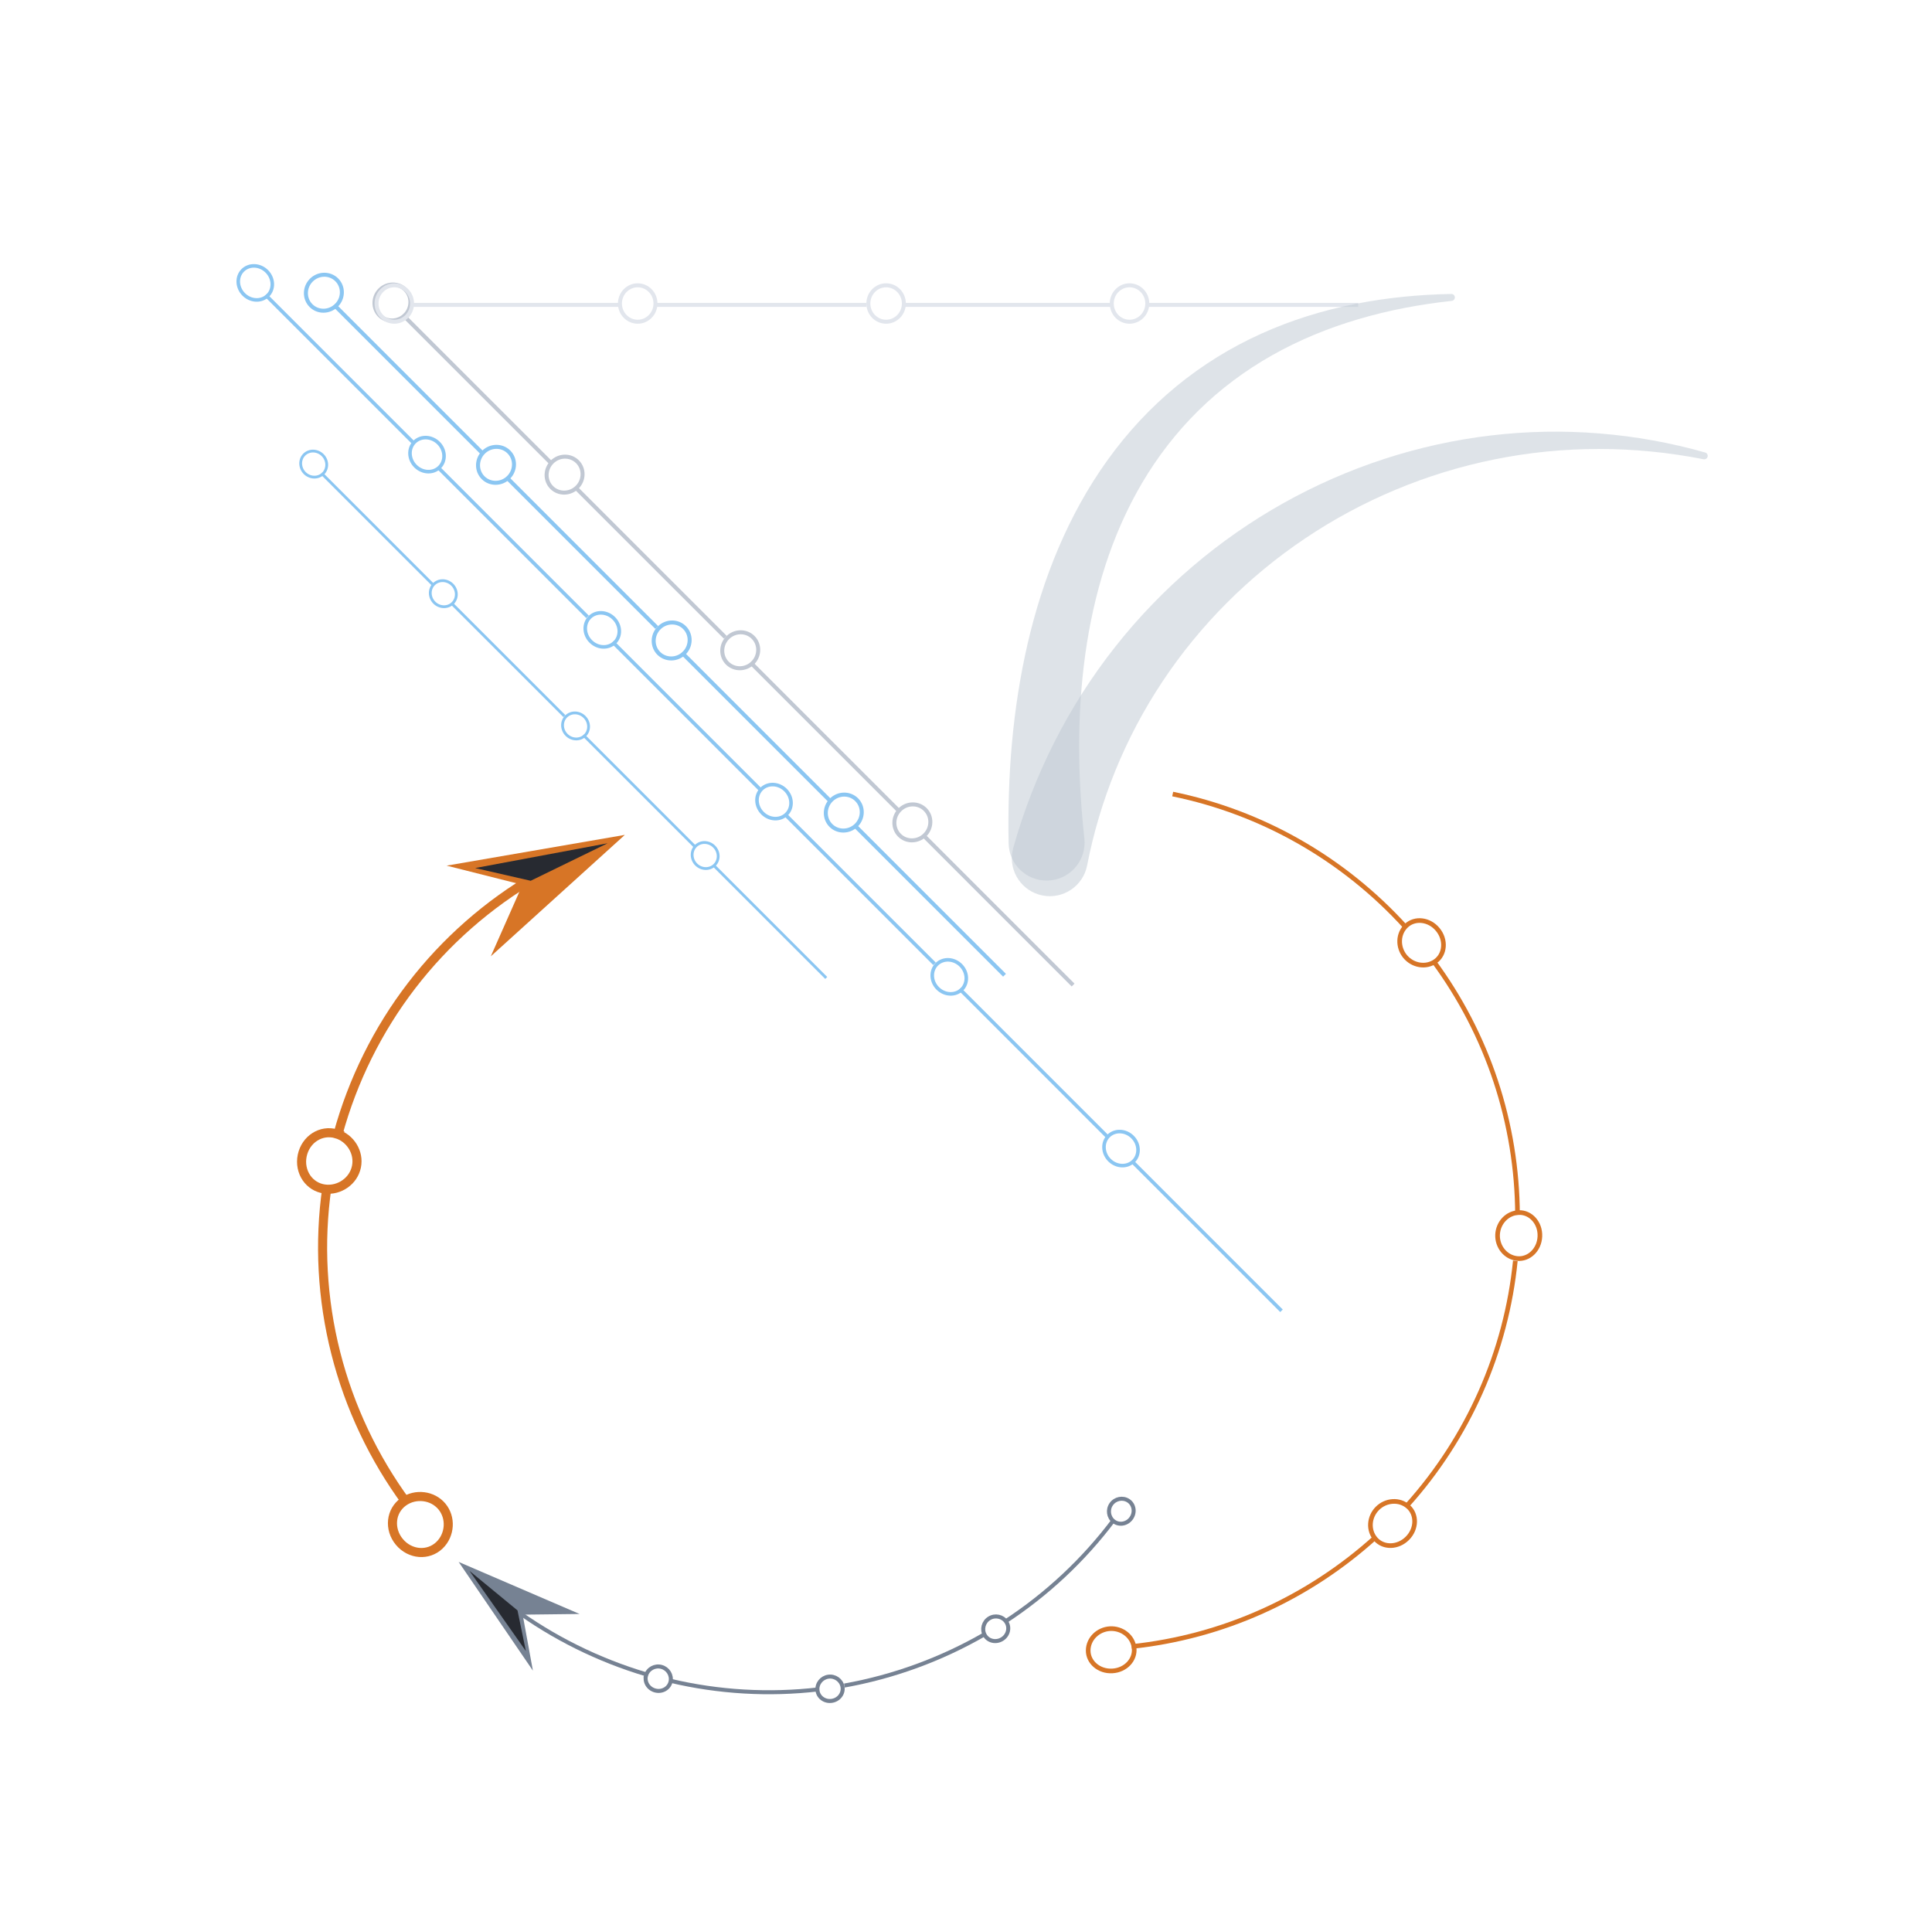 <?xml version="1.0" encoding="UTF-8" standalone="no"?><!DOCTYPE svg PUBLIC "-//W3C//DTD SVG 1.1//EN" "http://www.w3.org/Graphics/SVG/1.1/DTD/svg11.dtd"><svg width="100%" height="100%" viewBox="0 0 2138 2134" version="1.1" xmlns="http://www.w3.org/2000/svg" xmlns:xlink="http://www.w3.org/1999/xlink" xml:space="preserve" xmlns:serif="http://www.serif.com/" style="fill-rule:evenodd;clip-rule:evenodd;stroke-miterlimit:10;"><rect id="mp" x="2.122" y="0" width="2133.33" height="2133.33" style="fill:none;"/><g id="bg-col-as-page" serif:id="bg col as page"></g><g id="MP"><path d="M357.621,524.087c5.476,-5.476 5.23,-14.612 -0.547,-20.39c-5.778,-5.778 -14.915,-6.023 -20.39,-0.548c-5.475,5.476 -5.23,14.612 0.548,20.39c5.778,5.778 14.914,6.023 20.389,0.548Z" style="fill:none;stroke:#8bc6f2;stroke-width:3.08px;"/><path d="M501.04,667.505c5.475,-5.475 5.23,-14.611 -0.547,-20.389c-5.777,-5.777 -14.913,-6.022 -20.389,-0.546c-5.475,5.475 -5.23,14.611 0.547,20.388c5.778,5.777 14.913,6.022 20.389,0.547Z" style="fill:none;stroke:#8bc6f2;stroke-width:3.08px;"/><path d="M355.837,523.792l124.167,124.166" style="fill:none;fill-rule:nonzero;stroke:#8bc6f2;stroke-width:3.08px;"/><path d="M500.405,668.359l124.171,124.167" style="fill:none;fill-rule:nonzero;stroke:#8bc6f2;stroke-width:3.08px;"/><path d="M647.402,813.863c5.476,-5.476 5.23,-14.612 -0.548,-20.39c-5.777,-5.778 -14.914,-6.023 -20.389,-0.548c-5.476,5.476 -5.23,14.612 0.548,20.39c5.778,5.778 14.914,6.023 20.389,0.548Z" style="fill:none;stroke:#8bc6f2;stroke-width:3.08px;"/><path d="M790.823,957.283c5.475,-5.475 5.23,-14.611 -0.548,-20.389c-5.778,-5.778 -14.914,-6.024 -20.39,-0.548c-5.475,5.475 -5.23,14.612 0.548,20.389c5.778,5.778 14.914,6.024 20.39,0.548Z" style="fill:none;stroke:#8bc6f2;stroke-width:3.08px;"/><path d="M645.62,813.57l124.167,124.167" style="fill:none;fill-rule:nonzero;stroke:#8bc6f2;stroke-width:3.08px;"/><path d="M790.188,958.138l124.166,124.167" style="fill:none;fill-rule:nonzero;stroke:#8bc6f2;stroke-width:3.08px;"/><path d="M296.375,326.959c7.041,-7.041 6.542,-18.974 -1.114,-26.63c-7.656,-7.656 -19.588,-8.155 -26.63,-1.114c-7.041,7.042 -6.542,18.975 1.114,26.631c7.656,7.656 19.588,8.155 26.63,1.113Z" style="fill:none;stroke:#8bc6f2;stroke-width:3.95px;"/><path d="M486.426,517.012c7.042,-7.041 6.544,-18.974 -1.112,-26.631c-7.656,-7.657 -19.589,-8.157 -26.631,-1.116c-7.043,7.041 -6.544,18.975 1.111,26.631c7.656,7.657 19.589,8.157 26.632,1.116Z" style="fill:none;stroke:#8bc6f2;stroke-width:3.95px;"/><path d="M294.041,326.542l164.538,164.538" style="fill:none;fill-rule:nonzero;stroke:#8bc6f2;stroke-width:3.95px;"/><path d="M485.614,518.115l164.538,164.538" style="fill:none;fill-rule:nonzero;stroke:#8bc6f2;stroke-width:3.95px;"/><path d="M680.374,710.958c7.041,-7.042 6.542,-18.975 -1.115,-26.631c-7.657,-7.657 -19.59,-8.156 -26.631,-1.115c-7.042,7.042 -6.542,18.975 1.114,26.631c7.657,7.657 19.59,8.156 26.632,1.115Z" style="fill:none;stroke:#8bc6f2;stroke-width:3.95px;"/><path d="M870.425,901.009c7.041,-7.041 6.542,-18.974 -1.114,-26.63c-7.656,-7.656 -19.588,-8.155 -26.63,-1.114c-7.041,7.042 -6.542,18.975 1.114,26.631c7.656,7.656 19.588,8.155 26.63,1.113Z" style="fill:none;stroke:#8bc6f2;stroke-width:3.95px;"/><path d="M678.042,710.539l164.537,164.537" style="fill:none;fill-rule:nonzero;stroke:#8bc6f2;stroke-width:3.95px;"/><path d="M869.611,902.112l164.538,164.537" style="fill:none;fill-rule:nonzero;stroke:#8bc6f2;stroke-width:3.95px;"/><path d="M1064.37,1094.96c7.042,-7.042 6.543,-18.974 -1.113,-26.631c-7.656,-7.656 -19.589,-8.155 -26.63,-1.113c-7.042,7.041 -6.543,18.974 1.113,26.63c7.656,7.656 19.589,8.155 26.63,1.114Z" style="fill:none;stroke:#8bc6f2;stroke-width:3.95px;"/><path d="M1254.42,1285.01c7.041,-7.042 6.542,-18.975 -1.114,-26.631c-7.656,-7.656 -19.589,-8.155 -26.63,-1.113c-7.042,7.041 -6.543,18.974 1.113,26.63c7.656,7.656 19.589,8.155 26.631,1.114Z" style="fill:none;stroke:#8bc6f2;stroke-width:3.95px;"/><path d="M1062.04,1094.54l164.533,164.537" style="fill:none;fill-rule:nonzero;stroke:#8bc6f2;stroke-width:3.95px;"/><path d="M1253.61,1286.11l164.538,164.538" style="fill:none;fill-rule:nonzero;stroke:#8bc6f2;stroke-width:3.95px;"/><path d="M372.329,337.866c7.865,-7.865 8.02,-20.48 0.346,-28.154c-7.674,-7.674 -20.29,-7.519 -28.154,0.346c-7.865,7.865 -8.02,20.48 -0.346,28.154c7.674,7.674 20.289,7.519 28.154,-0.346Z" style="fill:none;stroke:#8bc6f2;stroke-width:4.42px;"/><path d="M562.805,528.34c7.864,-7.865 8.019,-20.48 0.345,-28.153c-7.674,-7.673 -20.29,-7.517 -28.154,0.349c-7.864,7.865 -8.018,20.48 -0.344,28.153c7.674,7.673 20.289,7.517 28.153,-0.349Z" style="fill:none;stroke:#8bc6f2;stroke-width:4.42px;"/><path d="M369.879,337.557l164.905,164.904" style="fill:none;fill-rule:nonzero;stroke:#8bc6f2;stroke-width:4.42px;"/><path d="M561.88,529.557l164.904,164.9" style="fill:none;fill-rule:nonzero;stroke:#8bc6f2;stroke-width:4.42px;"/><path d="M757.18,722.717c7.865,-7.865 8.021,-20.479 0.348,-28.152c-7.673,-7.673 -20.287,-7.517 -28.152,0.348c-7.865,7.865 -8.021,20.479 -0.348,28.152c7.673,7.673 20.287,7.517 28.152,-0.348Z" style="fill:none;stroke:#8bc6f2;stroke-width:4.42px;"/><path d="M947.654,913.192c7.864,-7.864 8.019,-20.478 0.346,-28.15c-7.673,-7.673 -20.286,-7.518 -28.15,0.345c-7.863,7.864 -8.018,20.478 -0.346,28.15c7.673,7.673 20.287,7.518 28.15,-0.345Z" style="fill:none;stroke:#8bc6f2;stroke-width:4.42px;"/><path d="M754.735,722.408l164.9,164.904" style="fill:none;fill-rule:nonzero;stroke:#8bc6f2;stroke-width:4.42px;"/><path d="M946.731,914.408l164.904,164.904" style="fill:none;fill-rule:nonzero;stroke:#8bc6f2;stroke-width:4.42px;"/><path d="M448.212,348.706c7.865,-7.865 8.02,-20.48 0.346,-28.154c-7.674,-7.674 -20.29,-7.519 -28.154,0.346c-7.865,7.865 -8.02,20.48 -0.346,28.154c7.674,7.674 20.289,7.519 28.154,-0.346Z" style="fill:none;stroke:#c1c8d3;stroke-width:4.42px;"/><path d="M638.688,539.179c7.864,-7.864 8.019,-20.478 0.346,-28.151c-7.672,-7.672 -20.286,-7.517 -28.151,0.347c-7.864,7.864 -8.019,20.478 -0.347,28.151c7.673,7.673 20.287,7.518 28.152,-0.347Z" style="fill:none;stroke:#c1c8d3;stroke-width:4.42px;"/><path d="M445.762,348.397l164.904,164.904" style="fill:none;fill-rule:nonzero;stroke:#c1c8d3;stroke-width:4.42px;"/><path d="M637.763,540.397l164.904,164.9" style="fill:none;fill-rule:nonzero;stroke:#c1c8d3;stroke-width:4.42px;"/><path d="M833.066,733.558c7.865,-7.864 8.019,-20.479 0.346,-28.152c-7.673,-7.673 -20.288,-7.518 -28.152,0.346c-7.864,7.864 -8.019,20.479 -0.346,28.152c7.674,7.673 20.288,7.518 28.152,-0.346Z" style="fill:none;stroke:#c1c8d3;stroke-width:4.42px;"/><path d="M1023.54,924.032c7.864,-7.864 8.019,-20.478 0.346,-28.15c-7.672,-7.673 -20.286,-7.518 -28.15,0.346c-7.863,7.863 -8.018,20.477 -0.346,28.15c7.673,7.672 20.287,7.517 28.15,-0.346Z" style="fill:none;stroke:#c1c8d3;stroke-width:4.42px;"/><path d="M830.618,733.248l164.904,164.904" style="fill:none;fill-rule:nonzero;stroke:#c1c8d3;stroke-width:4.42px;"/><path d="M1022.62,925.248l164.904,164.905" style="fill:none;fill-rule:nonzero;stroke:#c1c8d3;stroke-width:4.42px;"/><path d="M455.992,335.901c-0,-11.121 -8.81,-20.15 -19.661,-20.15c-10.85,-0 -19.66,9.029 -19.66,20.15c0,11.121 8.81,20.15 19.66,20.15c10.851,-0 19.661,-9.029 19.661,-20.15Z" style="fill:none;stroke:#e2e6ed;stroke-width:4.42px;"/><path d="M725.364,335.901c0,-11.121 -8.81,-20.15 -19.662,-20.15c-10.852,-0 -19.663,9.029 -19.663,20.15c0,11.121 8.811,20.15 19.663,20.15c10.852,-0 19.662,-9.029 19.662,-20.15Z" style="fill:none;stroke:#e2e6ed;stroke-width:4.42px;"/><path d="M454.043,337.415l233.212,-0" style="fill:none;fill-rule:nonzero;stroke:#e2e6ed;stroke-width:4.42px;"/><path d="M725.568,337.415l233.213,-0" style="fill:none;fill-rule:nonzero;stroke:#e2e6ed;stroke-width:4.42px;"/><path d="M1000.25,335.901c-0,-11.121 -8.81,-20.15 -19.661,-20.15c-10.85,-0 -19.66,9.029 -19.66,20.15c-0,11.121 8.81,20.15 19.66,20.15c10.851,-0 19.661,-9.029 19.661,-20.15Z" style="fill:none;stroke:#e2e6ed;stroke-width:4.42px;"/><path d="M1269.62,335.901c0,-11.121 -8.81,-20.15 -19.662,-20.15c-10.852,-0 -19.663,9.029 -19.663,20.15c0,11.121 8.811,20.15 19.663,20.15c10.852,-0 19.662,-9.029 19.662,-20.15Z" style="fill:none;stroke:#e2e6ed;stroke-width:4.42px;"/><path d="M998.306,337.415l233.208,-0" style="fill:none;fill-rule:nonzero;stroke:#e2e6ed;stroke-width:4.42px;"/><path d="M1269.83,337.415l233.213,-0" style="fill:none;fill-rule:nonzero;stroke:#e2e6ed;stroke-width:4.42px;"/><path d="M1255.02,1823.69c-1.546,-12.867 -13.484,-21.992 -26.725,-21.25c-13.23,0.8 -24.038,11.246 -24.084,24.2c-0.05,12.929 11.963,23.471 26.8,22.583c14.846,-0.842 25.563,-12.708 24.009,-25.533Z" style="fill:none;fill-rule:nonzero;stroke:#d77526;stroke-width:5.14px;"/><path d="M1558.35,1667.42c-9.708,-8.554 -24.717,-7.445 -34.092,1.938c-9.366,9.379 -10.441,24.396 -1.879,34.087c8.579,9.705 24.529,9.542 35.042,-0.979c10.508,-10.525 10.637,-26.487 0.929,-35.046Z" style="fill:none;fill-rule:nonzero;stroke:#d77526;stroke-width:5.14px;"/><path d="M1252.34,1822.21c49.875,-5.259 98.904,-18.471 144.65,-39.038c45.767,-20.533 88.229,-48.375 125.379,-82.075" style="fill:none;fill-rule:nonzero;stroke:#d77526;stroke-width:5.14px;"/><path d="M1557.22,1666.05c33.512,-37.317 61.125,-79.933 81.412,-125.8c20.329,-45.854 33.267,-94.958 38.275,-144.867" style="fill:none;fill-rule:nonzero;stroke:#d77526;stroke-width:5.14px;"/><path d="M1681.07,1341.93c-12.962,0.254 -23.25,11.221 -23.821,24.479c-0.529,13.25 8.8,25.038 21.68,26.379c12.858,1.346 24.537,-9.57 25.141,-24.42c0.634,-14.855 -10.083,-26.696 -23,-26.438Z" style="fill:none;fill-rule:nonzero;stroke:#d77526;stroke-width:5.14px;"/><path d="M1556.36,1024.34c-9.487,8.8 -9.887,23.837 -1.504,34.112c8.396,10.25 23.217,12.85 33.721,5.3c10.516,-7.55 11.971,-23.45 2.558,-34.962c-9.408,-11.517 -25.287,-13.246 -34.775,-4.45Z" style="fill:none;fill-rule:nonzero;stroke:#d77526;stroke-width:5.14px;"/><path d="M1679.32,1344.46c-0.238,-50.154 -8.342,-100.275 -24.138,-147.888c-15.762,-47.616 -39.15,-92.683 -68.946,-133.037" style="fill:none;fill-rule:nonzero;stroke:#d77526;stroke-width:5.14px;"/><path d="M1554.88,1025.33c-33.766,-37.091 -73.371,-68.862 -116.946,-93.708c-43.55,-24.892 -91.075,-42.787 -140.212,-52.842" style="fill:none;fill-rule:nonzero;stroke:#d77526;stroke-width:5.14px;"/><path d="M1885.22,508.26c-76.717,-15.217 -155.696,-15.15 -231.08,0.096c-75.4,15.142 -147.07,45.283 -209.866,87.508c-62.834,42.192 -116.759,96.442 -157.863,158.434c-41.2,61.958 -69.408,131.57 -83.375,203.487c-4.425,22.792 -26.487,37.688 -49.283,33.258c-22.792,-4.42 -37.688,-26.487 -33.258,-49.283c0.212,-1.096 0.462,-2.171 0.754,-3.229l0.108,-0.367c22.65,-80.937 61.171,-156.958 112.554,-222.054c51.296,-65.183 115.188,-119.462 186.413,-159.333c71.221,-39.921 149.75,-65.446 229.625,-74.846c79.858,-9.525 160.946,-2.75 237.021,18.85l0.05,0.017c2.041,0.579 3.22,2.7 2.641,4.745c-0.541,1.934 -2.496,3.096 -4.441,2.717" style="fill:#bfc8d2;fill-opacity:0.5;fill-rule:nonzero;"/><path d="M1606.55,332.995c-70.084,7.53 -138.971,26.292 -198.905,60.255c-29.941,16.891 -57.437,37.508 -81.566,61.266c-24.129,23.763 -44.875,50.629 -61.963,79.584c-34.283,57.979 -53.95,123.645 -63.187,190.529c-9.221,67.037 -8.354,135.521 -0.934,203.262c2.521,23.084 -14.137,43.85 -37.225,46.375c-23.083,2.529 -43.845,-14.133 -46.375,-37.216c-0.133,-1.242 -0.212,-2.471 -0.241,-3.696l-0,-0.188c-1.417,-73.666 4.254,-147.983 20.958,-220.45c16.675,-72.25 44.946,-143.037 88.7,-203.787c21.779,-30.325 47.367,-57.896 76.038,-81.446c28.67,-23.567 60.358,-43.063 93.708,-58.113c66.837,-30.258 139.312,-42.762 210.462,-44.033l0.05,0c2.117,-0.042 3.867,1.65 3.905,3.771c0.033,2 -1.48,3.671 -3.425,3.887" style="fill:#bfc8d2;fill-opacity:0.5;fill-rule:nonzero;"/><path d="M446.296,1662.14c6.845,-4.954 15.062,-6.667 22.733,-5.7c7.696,0.971 14.842,4.608 20.021,10.8c5.141,6.217 7.396,13.917 6.954,21.654c-0.463,7.717 -3.633,15.483 -9.758,21.304c-6.138,5.838 -14.159,8.542 -22.246,7.9c-8.079,-0.621 -16.213,-4.608 -22.079,-11.696c-5.9,-7.058 -8.321,-15.791 -7.459,-23.841c0.854,-8.075 4.975,-15.454 11.834,-20.421Z" style="fill:none;fill-rule:nonzero;stroke:#d77526;stroke-width:10.05px;"/><path d="M371.739,1254.67c8.158,2.255 14.596,7.596 18.658,14.192c4.013,6.608 5.696,14.479 4.054,22.379c-1.65,7.904 -6.216,14.479 -12.558,18.959c-6.3,4.462 -14.354,6.833 -22.746,5.683c-8.371,-1.142 -15.483,-5.708 -20.054,-12.433c-4.533,-6.688 -6.537,-15.538 -4.658,-24.546c1.862,-9.009 7.116,-16.363 13.966,-20.713c6.821,-4.383 15.188,-5.766 23.338,-3.521Z" style="fill:none;fill-rule:nonzero;stroke:#d77526;stroke-width:10.05px;"/><path d="M449.97,1663.28c-36.467,-49.554 -63.288,-106.187 -78.388,-165.842c-15.158,-59.625 -18.596,-122.22 -9.879,-183.129" style="fill:none;fill-rule:nonzero;stroke:#d77526;stroke-width:10.05px;"/><path d="M374.046,1254.97c16.275,-59.333 44.025,-115.529 81.558,-164.291c37.467,-48.809 84.588,-90.138 137.78,-121.067" style="fill:none;fill-rule:nonzero;stroke:#d77526;stroke-width:10.05px;"/><path d="M494.241,958.016l83.925,21.179l-35.03,79.15l148.317,-134.367l-197.212,34.038Z" style="fill:#d77526;fill-rule:nonzero;"/><path d="M525.82,960.673l146.617,-27.425l-85.171,41.512l-61.446,-14.087Z" style="fill:#272a31;fill-rule:nonzero;"/><path d="M1232.55,1683.71c-5.933,-4.53 -7.07,-13.017 -2.75,-19.105c4.321,-6.087 12.705,-7.821 18.938,-3.716c6.225,4.104 7.712,12.837 3.092,19.345c-4.621,6.513 -13.346,8 -19.28,3.475Z" style="fill:none;fill-rule:nonzero;stroke:#768293;stroke-width:4.43px;"/><path d="M1089.82,1809.68c-3.692,-6.479 -1.429,-14.746 4.933,-18.662c6.363,-3.913 14.758,-2.225 18.883,3.991c4.13,6.213 2.08,14.825 -4.716,19.009c-6.8,4.187 -15.404,2.15 -19.1,-4.338Z" style="fill:none;fill-rule:nonzero;stroke:#768293;stroke-width:4.43px;"/><path d="M1232.58,1681.99c-33.1,44.171 -74.021,82.446 -120.221,112.65" style="fill:none;fill-rule:nonzero;stroke:#768293;stroke-width:4.43px;"/><path d="M1089.18,1808.88c-47.821,27.566 -100.434,46.808 -154.775,56.508" style="fill:none;fill-rule:nonzero;stroke:#768293;stroke-width:4.43px;"/><path d="M904.641,1870.76c-0.804,-7.425 4.563,-14.079 11.95,-15.154c7.392,-1.063 14.421,3.825 15.742,11.179c1.316,7.329 -3.992,14.425 -11.892,15.559c-7.904,1.149 -14.996,-4.18 -15.8,-11.584Z" style="fill:none;fill-rule:nonzero;stroke:#768293;stroke-width:4.43px;"/><path d="M715.005,1854.02c2.166,-7.15 9.716,-11.183 16.933,-9.271c7.221,1.925 11.775,9.18 10.104,16.45c-1.666,7.271 -9.325,11.713 -17.041,9.659c-7.713,-2.046 -12.155,-9.709 -9.996,-16.838Z" style="fill:none;fill-rule:nonzero;stroke:#768293;stroke-width:4.43px;"/><path d="M905.899,1869.6c-54.821,6.45 -110.755,3.154 -164.463,-9.587" style="fill:none;fill-rule:nonzero;stroke:#768293;stroke-width:4.43px;"/><path d="M715.151,1853c-52.904,-15.725 -103.116,-40.55 -147.558,-73.296" style="fill:none;fill-rule:nonzero;stroke:#768293;stroke-width:4.43px;"/><path d="M589.72,1848.9l-11.342,-61.966l62.992,-0.738l-133.796,-57.587l82.146,120.291Z" style="fill:#768293;fill-rule:nonzero;"/><path d="M581.936,1827.19l-62.479,-88.795l53.233,43.85l9.246,44.945Z" style="fill:#272a31;fill-rule:nonzero;"/></g></svg>